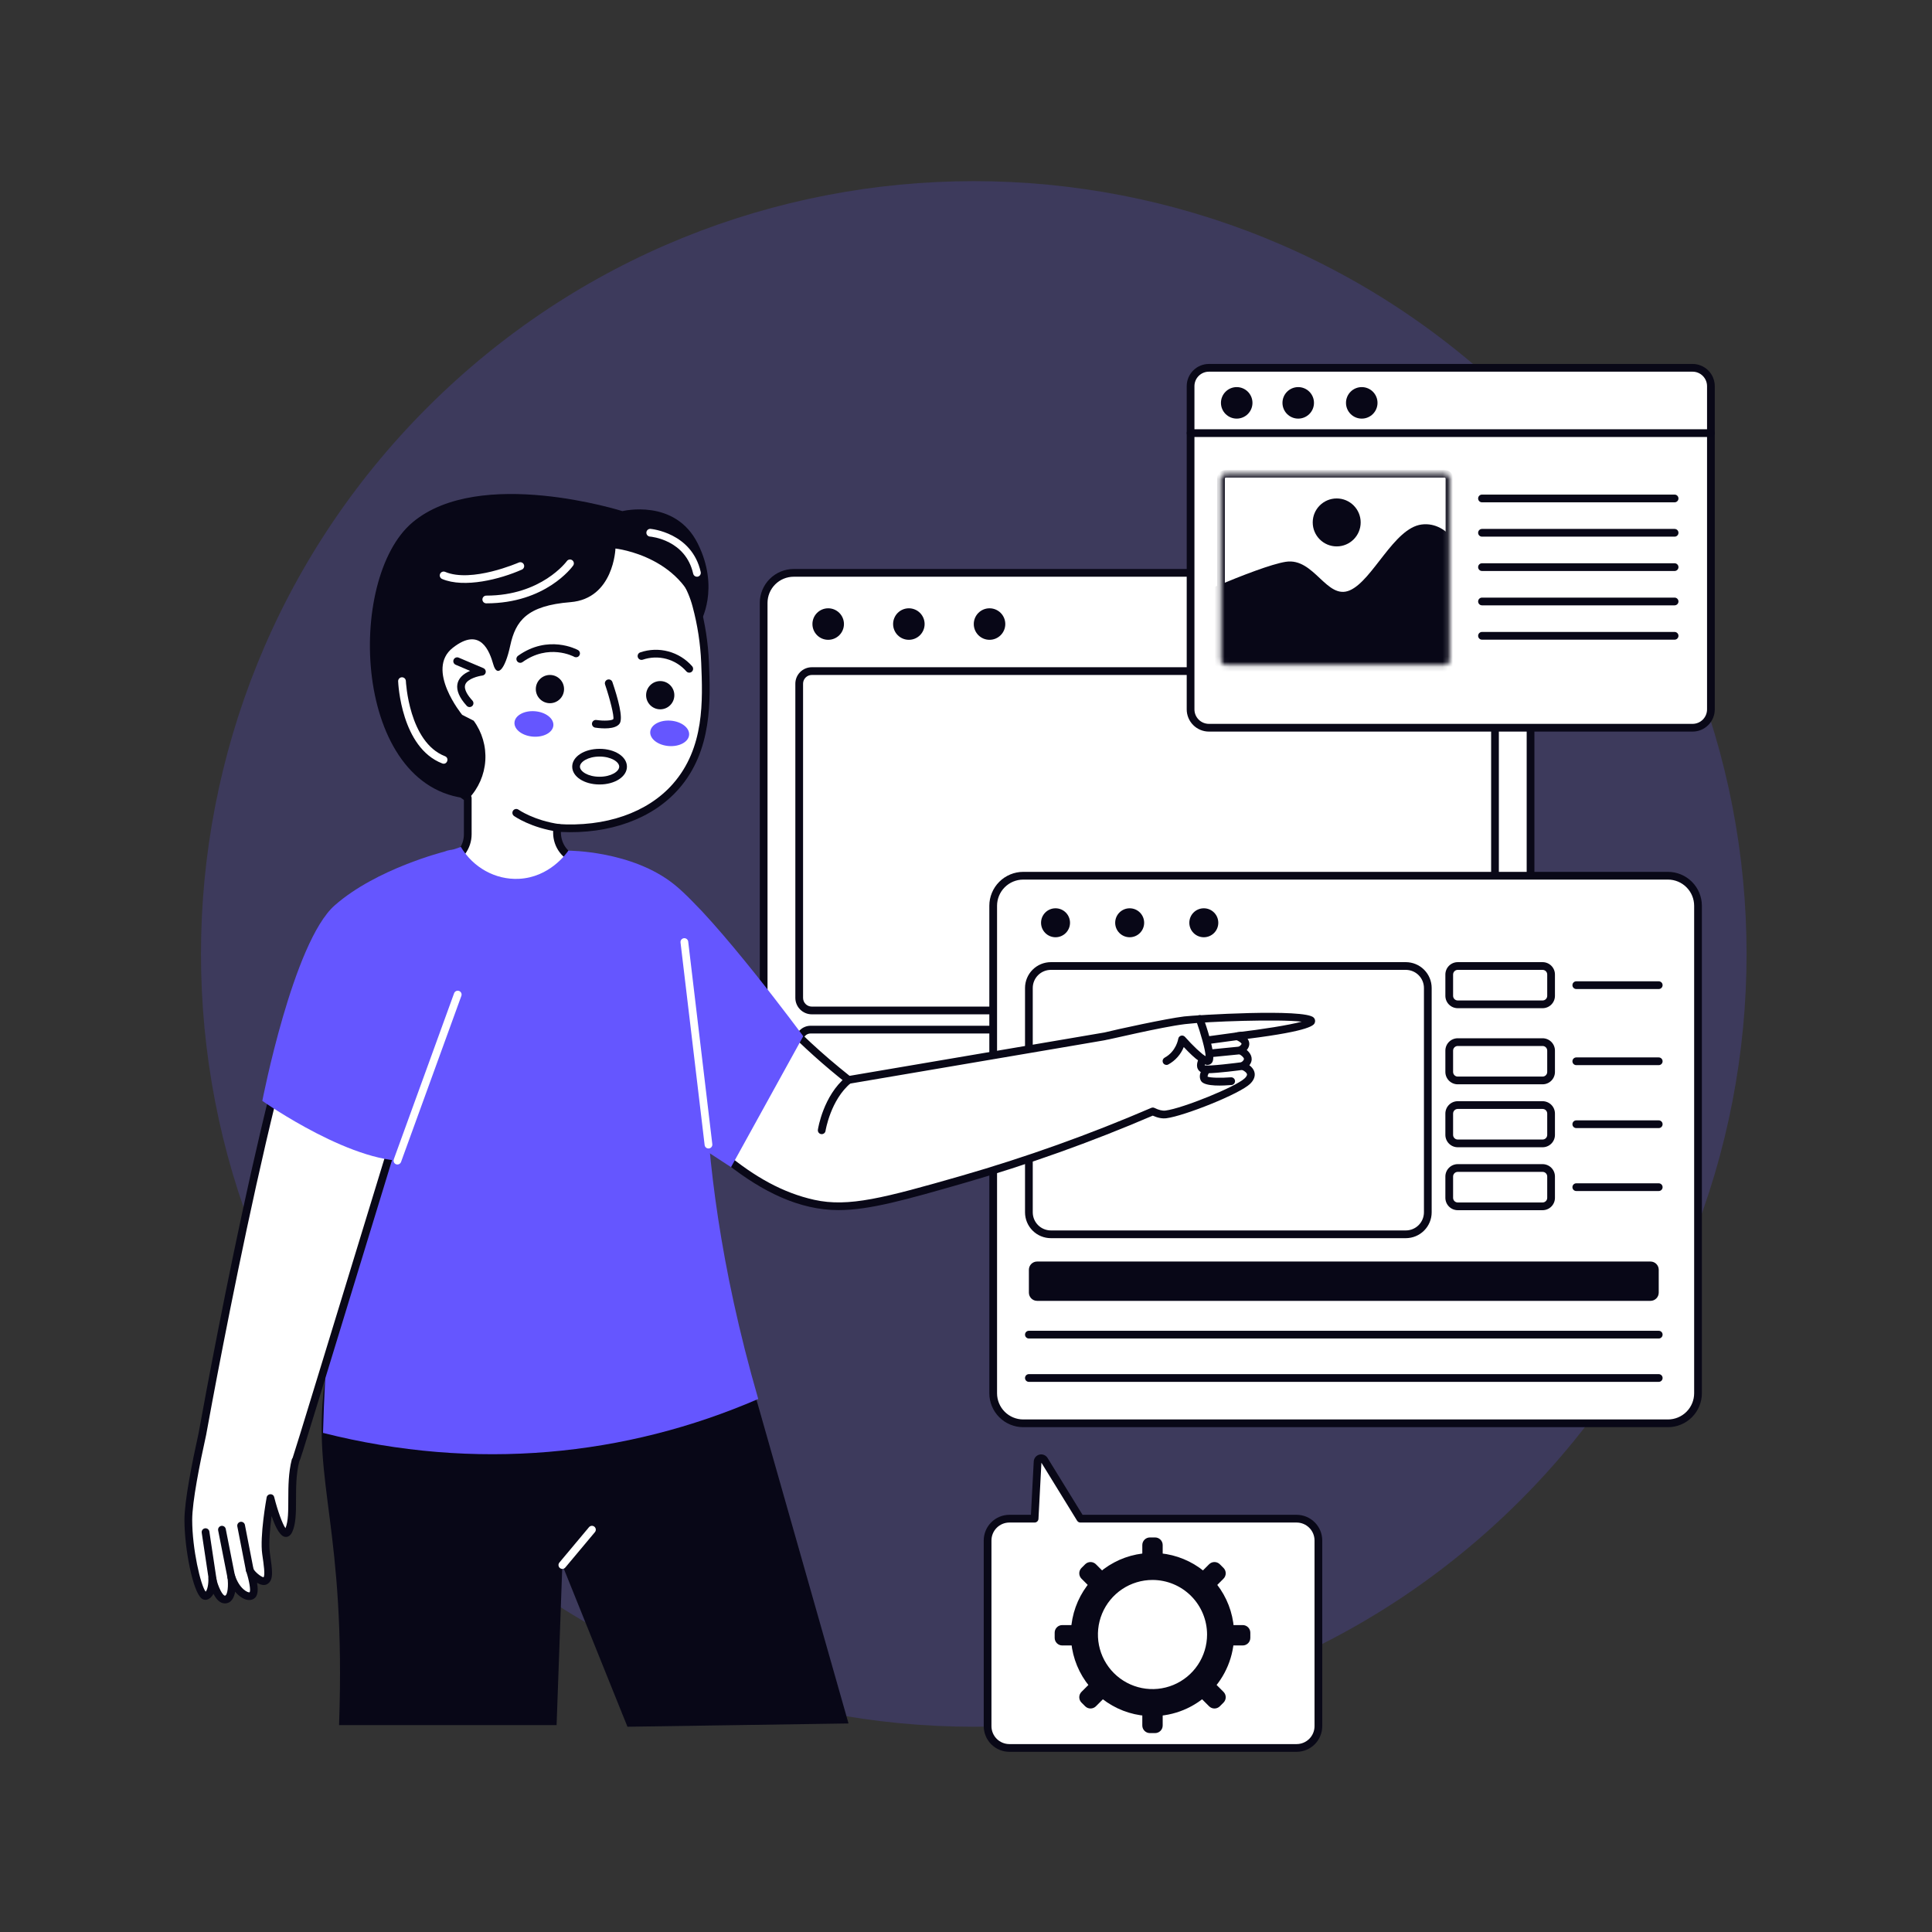 <svg width="381" height="381" viewBox="0 0 381 381" fill="none" xmlns="http://www.w3.org/2000/svg">
<rect x="0" y="0" width="381" height="381" fill="#333333" stroke="none"/>
<g clip-path="url(#clip0_947_3864)">
<path opacity="0.2" d="M299.797 295.886C359.313 236.37 359.313 139.876 299.797 80.36C240.281 20.844 143.787 20.844 84.271 80.36C24.755 139.876 24.755 236.37 84.271 295.886C143.787 355.402 240.281 355.402 299.797 295.886Z" fill="#6556FF"/>
<path d="M295.906 112.971H156.522C153.249 112.971 150.596 115.624 150.596 118.897V224.544C150.596 227.816 153.249 230.469 156.522 230.469H295.906C299.178 230.469 301.831 227.816 301.831 224.544V118.897C301.831 115.624 299.178 112.971 295.906 112.971Z" fill="white"/>
<path d="M295.906 231.231H156.521C154.748 231.229 153.048 230.524 151.795 229.27C150.541 228.016 149.836 226.317 149.834 224.544V118.896C149.836 117.123 150.541 115.424 151.795 114.17C153.048 112.916 154.748 112.211 156.521 112.209H295.906C297.679 112.211 299.378 112.916 300.632 114.17C301.886 115.424 302.591 117.123 302.593 118.896V224.544C302.591 226.317 301.886 228.017 300.632 229.27C299.378 230.524 297.679 231.229 295.906 231.231ZM156.521 113.733C155.152 113.735 153.84 114.279 152.872 115.247C151.904 116.215 151.359 117.528 151.358 118.896V224.544C151.359 225.913 151.904 227.225 152.872 228.193C153.84 229.161 155.152 229.706 156.521 229.707H295.906C297.275 229.706 298.587 229.161 299.555 228.193C300.523 227.225 301.068 225.913 301.069 224.544V118.896C301.068 117.528 300.523 116.215 299.555 115.247C298.587 114.279 297.275 113.735 295.906 113.733H156.521Z" fill="#090817"/>
<path d="M292.339 132.344H160.088C158.718 132.344 157.607 133.456 157.607 134.826V196.786C157.607 198.157 158.718 199.268 160.088 199.268H292.339C293.709 199.268 294.82 198.157 294.82 196.786V134.826C294.82 133.456 293.709 132.344 292.339 132.344Z" fill="white"/>
<path d="M292.339 200.03H160.088C159.228 200.029 158.404 199.687 157.796 199.079C157.188 198.471 156.846 197.647 156.845 196.787V134.826C156.846 133.966 157.188 133.142 157.796 132.534C158.404 131.926 159.228 131.584 160.088 131.583H292.339C293.199 131.584 294.023 131.926 294.631 132.534C295.239 133.142 295.581 133.966 295.582 134.826V196.787C295.581 197.647 295.239 198.471 294.631 199.079C294.023 199.687 293.199 200.029 292.339 200.03ZM160.088 133.107C159.632 133.107 159.195 133.289 158.873 133.611C158.551 133.933 158.369 134.37 158.369 134.826V196.787C158.369 197.242 158.551 197.68 158.873 198.002C159.195 198.324 159.632 198.506 160.088 198.506H292.339C292.795 198.506 293.232 198.324 293.554 198.002C293.876 197.68 294.058 197.242 294.058 196.787V134.826C294.058 134.37 293.876 133.933 293.554 133.611C293.232 133.289 292.795 133.107 292.339 133.107H160.088Z" fill="#090817"/>
<path d="M163.323 126.173C165.039 126.173 166.431 124.782 166.431 123.066C166.431 121.35 165.039 119.959 163.323 119.959C161.607 119.959 160.216 121.35 160.216 123.066C160.216 124.782 161.607 126.173 163.323 126.173Z" fill="#080717"/>
<path d="M179.232 126.173C180.948 126.173 182.339 124.782 182.339 123.066C182.339 121.35 180.948 119.959 179.232 119.959C177.516 119.959 176.125 121.35 176.125 123.066C176.125 124.782 177.516 126.173 179.232 126.173Z" fill="#080717"/>
<path d="M195.141 126.173C196.857 126.173 198.248 124.782 198.248 123.066C198.248 121.35 196.857 119.959 195.141 119.959C193.425 119.959 192.034 121.35 192.034 123.066C192.034 124.782 193.425 126.173 195.141 126.173Z" fill="#080717"/>
<path d="M292.576 203.046H159.851C158.611 203.046 157.607 204.051 157.607 205.29V223.478C157.607 224.717 158.611 225.722 159.851 225.722H292.576C293.816 225.722 294.82 224.717 294.82 223.478V205.29C294.82 204.051 293.816 203.046 292.576 203.046Z" fill="white"/>
<path d="M292.576 226.486H159.851C159.054 226.485 158.29 226.167 157.726 225.604C157.163 225.04 156.846 224.276 156.845 223.479V205.292C156.846 204.495 157.163 203.731 157.726 203.167C158.29 202.604 159.054 202.286 159.851 202.285H292.576C293.373 202.286 294.137 202.604 294.701 203.167C295.264 203.731 295.581 204.495 295.582 205.292V223.479C295.581 224.276 295.264 225.04 294.701 225.604C294.137 226.167 293.373 226.485 292.576 226.486ZM159.851 203.808C159.458 203.809 159.081 203.965 158.803 204.243C158.525 204.521 158.369 204.898 158.369 205.291V223.478C158.369 223.871 158.525 224.248 158.803 224.526C159.081 224.804 159.458 224.96 159.851 224.961H292.576C292.969 224.96 293.346 224.804 293.624 224.526C293.902 224.248 294.058 223.871 294.058 223.478V205.291C294.058 204.898 293.902 204.521 293.624 204.243C293.346 203.965 292.969 203.809 292.576 203.808H159.851Z" fill="#090817"/>
<path d="M333.786 72.535H238.402C236.406 72.535 234.788 74.154 234.788 76.15V139.896C234.788 141.892 236.406 143.511 238.402 143.511H333.786C335.782 143.511 337.4 141.892 337.4 139.896V76.15C337.4 74.154 335.782 72.535 333.786 72.535Z" fill="white"/>
<path d="M333.786 144.273H238.402C237.242 144.271 236.13 143.81 235.309 142.989C234.489 142.169 234.027 141.057 234.026 139.896V76.15C234.027 74.989 234.489 73.877 235.309 73.056C236.13 72.236 237.242 71.775 238.402 71.773H333.786C334.946 71.775 336.058 72.236 336.879 73.056C337.699 73.877 338.161 74.989 338.162 76.15V139.896C338.161 141.057 337.699 142.169 336.879 142.989C336.058 143.81 334.946 144.271 333.786 144.273ZM238.402 73.297C237.646 73.298 236.921 73.599 236.386 74.133C235.852 74.668 235.551 75.393 235.55 76.15V139.896C235.551 140.653 235.852 141.378 236.386 141.912C236.921 142.447 237.646 142.748 238.402 142.749H333.786C334.542 142.748 335.267 142.447 335.802 141.912C336.336 141.378 336.637 140.653 336.638 139.896V76.15C336.637 75.393 336.336 74.668 335.802 74.133C335.267 73.599 334.542 73.298 333.786 73.297H238.402Z" fill="#090817"/>
<path d="M243.886 82.553C245.602 82.553 246.993 81.162 246.993 79.446C246.993 77.73 245.602 76.338 243.886 76.338C242.17 76.338 240.778 77.73 240.778 79.446C240.778 81.162 242.17 82.553 243.886 82.553Z" fill="#080717"/>
<path d="M256.016 82.553C257.732 82.553 259.123 81.162 259.123 79.446C259.123 77.73 257.732 76.338 256.016 76.338C254.3 76.338 252.909 77.73 252.909 79.446C252.909 81.162 254.3 82.553 256.016 82.553Z" fill="#080717"/>
<path d="M268.544 82.553C270.26 82.553 271.652 81.162 271.652 79.446C271.652 77.73 270.26 76.338 268.544 76.338C266.828 76.338 265.437 77.73 265.437 79.446C265.437 81.162 266.828 82.553 268.544 82.553Z" fill="#080717"/>
<path d="M337.4 86.174H234.788C234.586 86.174 234.392 86.094 234.249 85.951C234.106 85.808 234.026 85.614 234.026 85.412C234.026 85.21 234.106 85.016 234.249 84.873C234.392 84.73 234.586 84.65 234.788 84.65H337.4C337.602 84.65 337.796 84.73 337.939 84.873C338.082 85.016 338.162 85.21 338.162 85.412C338.162 85.614 338.082 85.808 337.939 85.951C337.796 86.094 337.602 86.174 337.4 86.174Z" fill="#080717"/>
<mask id="mask0_947_3864" style="mask-type:luminance" maskUnits="userSpaceOnUse" x="240" y="93" width="46" height="39">
<path d="M284.877 93.432H241.744C241.211 93.432 240.778 93.864 240.778 94.397V130.159C240.778 130.692 241.211 131.125 241.744 131.125H284.877C285.41 131.125 285.842 130.692 285.842 130.159V94.397C285.842 93.864 285.41 93.432 284.877 93.432Z" fill="white"/>
</mask>
<g mask="url(#mask0_947_3864)">
<path d="M284.877 93.432H241.744C241.211 93.432 240.778 93.864 240.778 94.397V130.159C240.778 130.692 241.211 131.125 241.744 131.125H284.877C285.41 131.125 285.842 130.692 285.842 130.159V94.397C285.842 93.864 285.41 93.432 284.877 93.432Z" fill="white"/>
<path d="M284.877 131.886H241.744C241.286 131.886 240.847 131.704 240.523 131.38C240.199 131.056 240.017 130.617 240.017 130.159V94.397C240.017 93.939 240.199 93.5 240.523 93.177C240.847 92.853 241.286 92.671 241.744 92.67H284.877C285.335 92.671 285.774 92.853 286.098 93.177C286.422 93.5 286.604 93.939 286.605 94.397V130.159C286.604 130.617 286.422 131.056 286.098 131.38C285.774 131.704 285.335 131.886 284.877 131.886ZM241.744 94.194C241.718 94.194 241.691 94.199 241.666 94.21C241.642 94.22 241.619 94.235 241.6 94.254C241.582 94.272 241.567 94.295 241.556 94.32C241.546 94.344 241.541 94.371 241.541 94.397V130.159C241.541 130.186 241.546 130.212 241.556 130.237C241.567 130.262 241.582 130.284 241.6 130.303C241.619 130.322 241.642 130.337 241.666 130.347C241.691 130.357 241.718 130.363 241.744 130.362H284.877C284.931 130.362 284.983 130.341 285.021 130.303C285.059 130.265 285.081 130.213 285.081 130.159V94.397C285.081 94.344 285.059 94.292 285.021 94.254C284.983 94.216 284.931 94.194 284.877 94.194H241.744Z" fill="#090817"/>
<path d="M230.448 119.72C230.448 119.72 247.959 111.664 253.563 110.789C259.166 109.913 261.618 118.385 266.171 116.425C270.724 114.466 274.869 104.134 280.356 103.433C285.842 102.732 288.761 109.562 288.761 109.562V134.779H234.826L230.448 119.72Z" fill="#080717"/>
</g>
<path d="M263.603 107.753C266.214 107.753 268.331 105.636 268.331 103.025C268.331 100.414 266.214 98.297 263.603 98.297C260.992 98.297 258.875 100.414 258.875 103.025C258.875 105.636 260.992 107.753 263.603 107.753Z" fill="#080717"/>
<path d="M330.239 99.06H292.257C292.055 99.06 291.861 98.98 291.718 98.837C291.575 98.694 291.495 98.5 291.495 98.298C291.495 98.096 291.575 97.902 291.718 97.759C291.861 97.616 292.055 97.536 292.257 97.536H330.239C330.441 97.536 330.635 97.616 330.778 97.759C330.921 97.902 331.001 98.096 331.001 98.298C331.001 98.5 330.921 98.694 330.778 98.837C330.635 98.98 330.441 99.06 330.239 99.06ZM330.239 105.831H292.257C292.055 105.831 291.861 105.751 291.718 105.608C291.575 105.465 291.495 105.271 291.495 105.069C291.495 104.867 291.575 104.673 291.718 104.53C291.861 104.387 292.055 104.307 292.257 104.307H330.239C330.441 104.307 330.635 104.387 330.778 104.53C330.921 104.673 331.001 104.867 331.001 105.069C331.001 105.271 330.921 105.465 330.778 105.608C330.635 105.751 330.441 105.831 330.239 105.831ZM330.239 112.603H292.257C292.055 112.603 291.861 112.523 291.718 112.38C291.575 112.237 291.495 112.043 291.495 111.841C291.495 111.639 291.575 111.445 291.718 111.302C291.861 111.16 292.055 111.079 292.257 111.079H330.239C330.441 111.079 330.635 111.16 330.778 111.302C330.921 111.445 331.001 111.639 331.001 111.841C331.001 112.043 330.921 112.237 330.778 112.38C330.635 112.523 330.441 112.603 330.239 112.603ZM330.239 119.375H292.257C292.055 119.375 291.861 119.295 291.718 119.152C291.575 119.009 291.495 118.815 291.495 118.613C291.495 118.411 291.575 118.217 291.718 118.074C291.861 117.931 292.055 117.851 292.257 117.851H330.239C330.441 117.851 330.635 117.931 330.778 118.074C330.921 118.217 331.001 118.411 331.001 118.613C331.001 118.815 330.921 119.009 330.778 119.152C330.635 119.295 330.441 119.375 330.239 119.375ZM330.239 126.147H292.257C292.055 126.147 291.861 126.067 291.718 125.924C291.575 125.781 291.495 125.588 291.495 125.385C291.495 125.183 291.575 124.99 291.718 124.847C291.861 124.704 292.055 124.623 292.257 124.623H330.239C330.441 124.623 330.635 124.704 330.778 124.847C330.921 124.99 331.001 125.183 331.001 125.385C331.001 125.588 330.921 125.781 330.778 125.924C330.635 126.067 330.441 126.147 330.239 126.147Z" fill="#080717"/>
<path d="M328.931 172.697H201.788C198.515 172.697 195.862 175.35 195.862 178.623V274.759C195.862 278.032 198.515 280.685 201.788 280.685H328.931C332.204 280.685 334.857 278.032 334.857 274.759V178.623C334.857 175.35 332.204 172.697 328.931 172.697Z" fill="white"/>
<path d="M328.931 281.447H201.788C200.015 281.445 198.315 280.739 197.061 279.486C195.807 278.232 195.102 276.532 195.1 274.759V178.623C195.102 176.85 195.807 175.15 197.061 173.896C198.315 172.643 200.014 171.937 201.788 171.935H328.931C330.704 171.937 332.404 172.643 333.658 173.896C334.911 175.15 335.617 176.85 335.619 178.623V274.759C335.616 276.532 334.911 278.232 333.658 279.486C332.404 280.739 330.704 281.445 328.931 281.447ZM201.788 173.459C200.419 173.461 199.106 174.005 198.138 174.973C197.17 175.941 196.625 177.254 196.624 178.623V274.759C196.625 276.128 197.17 277.441 198.138 278.409C199.106 279.377 200.419 279.921 201.788 279.923H328.931C330.3 279.921 331.612 279.377 332.58 278.409C333.548 277.441 334.093 276.128 334.095 274.759V178.623C334.093 177.254 333.548 175.942 332.58 174.974C331.612 174.005 330.3 173.461 328.931 173.459H201.788Z" fill="#090817"/>
<path d="M277.237 190.502H207.235C204.842 190.502 202.902 192.442 202.902 194.835V239.077C202.902 241.47 204.842 243.41 207.235 243.41H277.237C279.631 243.41 281.571 241.47 281.571 239.077V194.835C281.571 192.442 279.631 190.502 277.237 190.502Z" fill="white"/>
<path d="M277.238 244.173H207.235C205.884 244.171 204.589 243.634 203.634 242.679C202.678 241.723 202.141 240.428 202.14 239.077V194.835C202.141 193.485 202.678 192.189 203.634 191.234C204.589 190.279 205.884 189.742 207.235 189.74H277.237C278.588 189.742 279.883 190.279 280.839 191.234C281.794 192.189 282.331 193.485 282.333 194.835V239.077C282.331 240.428 281.794 241.723 280.839 242.678C279.883 243.634 278.588 244.171 277.238 244.173ZM207.235 191.264C206.288 191.265 205.38 191.642 204.711 192.311C204.041 192.981 203.665 193.889 203.664 194.835V239.077C203.665 240.024 204.041 240.932 204.711 241.601C205.38 242.271 206.288 242.647 207.235 242.649H277.238C278.184 242.647 279.092 242.271 279.762 241.601C280.431 240.932 280.808 240.024 280.809 239.077V194.835C280.808 193.889 280.431 192.981 279.762 192.311C279.092 191.642 278.184 191.265 277.238 191.264H207.235Z" fill="#090817"/>
<path d="M208.156 184.83C209.733 184.83 211.012 183.552 211.012 181.975C211.012 180.397 209.733 179.119 208.156 179.119C206.579 179.119 205.3 180.397 205.3 181.975C205.3 183.552 206.579 184.83 208.156 184.83Z" fill="#080717"/>
<path d="M222.777 184.83C224.354 184.83 225.633 183.552 225.633 181.975C225.633 180.397 224.354 179.119 222.777 179.119C221.2 179.119 219.921 180.397 219.921 181.975C219.921 183.552 221.2 184.83 222.777 184.83Z" fill="#080717"/>
<path d="M237.398 184.83C238.975 184.83 240.254 183.552 240.254 181.975C240.254 180.397 238.975 179.119 237.398 179.119C235.821 179.119 234.542 180.397 234.542 181.975C234.542 183.552 235.821 184.83 237.398 184.83Z" fill="#080717"/>
<path d="M304.207 190.502H287.471C286.546 190.502 285.797 191.252 285.797 192.177V196.385C285.797 197.309 286.546 198.059 287.471 198.059H304.207C305.132 198.059 305.881 197.309 305.881 196.385V192.177C305.881 191.252 305.132 190.502 304.207 190.502Z" fill="white"/>
<path d="M304.207 198.821H287.471C286.825 198.82 286.206 198.563 285.749 198.107C285.292 197.65 285.035 197.031 285.034 196.385V192.176C285.035 191.53 285.292 190.911 285.749 190.454C286.206 189.998 286.825 189.741 287.471 189.74H304.207C304.853 189.741 305.472 189.997 305.929 190.454C306.386 190.911 306.643 191.53 306.643 192.176V196.384C306.643 197.03 306.386 197.65 305.929 198.107C305.473 198.564 304.853 198.82 304.207 198.821ZM287.471 191.264C287.229 191.264 286.997 191.36 286.826 191.532C286.655 191.703 286.559 191.935 286.558 192.176V196.385C286.559 196.627 286.655 196.859 286.826 197.03C286.997 197.201 287.229 197.297 287.471 197.297H304.207C304.449 197.297 304.681 197.2 304.852 197.029C305.023 196.858 305.119 196.627 305.119 196.385V192.176C305.119 191.934 305.023 191.703 304.852 191.531C304.681 191.36 304.449 191.264 304.207 191.264L287.471 191.264Z" fill="#090817"/>
<path d="M304.207 205.512H287.471C286.546 205.512 285.797 206.262 285.797 207.187V211.395C285.797 212.319 286.546 213.069 287.471 213.069H304.207C305.132 213.069 305.881 212.319 305.881 211.395V207.187C305.881 206.262 305.132 205.512 304.207 205.512Z" fill="white"/>
<path d="M304.207 213.831H287.471C286.825 213.831 286.206 213.574 285.749 213.117C285.292 212.66 285.035 212.041 285.034 211.395V207.187C285.035 206.541 285.292 205.922 285.749 205.465C286.206 205.008 286.825 204.751 287.471 204.75H304.207C304.853 204.751 305.472 205.008 305.929 205.465C306.386 205.921 306.643 206.541 306.643 207.187V211.395C306.643 212.041 306.386 212.66 305.929 213.117C305.472 213.574 304.853 213.831 304.207 213.831ZM287.471 206.274C287.229 206.275 286.997 206.371 286.826 206.542C286.655 206.713 286.559 206.945 286.558 207.187V211.395C286.559 211.637 286.655 211.869 286.826 212.04C286.997 212.211 287.229 212.307 287.471 212.307H304.207C304.449 212.307 304.681 212.21 304.852 212.039C305.023 211.868 305.119 211.637 305.119 211.395V207.187C305.119 206.945 305.023 206.713 304.852 206.542C304.681 206.371 304.449 206.275 304.207 206.274H287.471Z" fill="#090817"/>
<path d="M327.11 195.042H310.853C310.651 195.042 310.457 194.962 310.314 194.819C310.171 194.676 310.091 194.482 310.091 194.28C310.091 194.078 310.171 193.884 310.314 193.741C310.457 193.599 310.651 193.518 310.853 193.518H327.11C327.312 193.518 327.506 193.599 327.649 193.741C327.792 193.884 327.872 194.078 327.872 194.28C327.872 194.482 327.792 194.676 327.649 194.819C327.506 194.962 327.312 195.042 327.11 195.042ZM327.11 210.052H310.853C310.651 210.052 310.457 209.972 310.314 209.829C310.171 209.686 310.091 209.492 310.091 209.29C310.091 209.088 310.171 208.894 310.314 208.752C310.457 208.609 310.651 208.528 310.853 208.528H327.11C327.312 208.528 327.506 208.609 327.649 208.752C327.792 208.894 327.872 209.088 327.872 209.29C327.872 209.492 327.792 209.686 327.649 209.829C327.506 209.972 327.312 210.052 327.11 210.052Z" fill="#080717"/>
<path d="M304.207 217.925H287.471C286.546 217.925 285.797 218.675 285.797 219.599V223.808C285.797 224.732 286.546 225.482 287.471 225.482H304.207C305.132 225.482 305.881 224.732 305.881 223.808V219.599C305.881 218.675 305.132 217.925 304.207 217.925Z" fill="white"/>
<path d="M304.207 226.244H287.471C286.825 226.243 286.206 225.986 285.749 225.53C285.292 225.073 285.035 224.454 285.034 223.808V219.6C285.035 218.954 285.292 218.334 285.749 217.878C286.206 217.421 286.825 217.164 287.471 217.163H304.207C304.853 217.164 305.472 217.421 305.929 217.878C306.386 218.334 306.643 218.954 306.643 219.6V223.808C306.643 224.454 306.386 225.073 305.929 225.53C305.472 225.987 304.853 226.244 304.207 226.244ZM287.471 218.687C287.229 218.688 286.997 218.784 286.826 218.955C286.655 219.126 286.559 219.358 286.558 219.6V223.808C286.559 224.05 286.655 224.282 286.826 224.453C286.997 224.624 287.229 224.72 287.471 224.72H304.207C304.449 224.72 304.681 224.624 304.852 224.453C305.023 224.282 305.119 224.05 305.119 223.808V219.6C305.119 219.358 305.023 219.126 304.852 218.955C304.681 218.784 304.449 218.688 304.207 218.687H287.471Z" fill="#090817"/>
<path d="M327.11 222.466H310.853C310.651 222.466 310.457 222.386 310.314 222.243C310.171 222.1 310.091 221.906 310.091 221.704C310.091 221.502 310.171 221.308 310.314 221.165C310.457 221.022 310.651 220.942 310.853 220.942H327.11C327.312 220.942 327.506 221.022 327.649 221.165C327.792 221.308 327.872 221.502 327.872 221.704C327.872 221.906 327.792 222.1 327.649 222.243C327.506 222.386 327.312 222.466 327.11 222.466Z" fill="#080717"/>
<path d="M304.207 230.338H287.471C286.546 230.338 285.797 231.088 285.797 232.013V236.221C285.797 237.146 286.546 237.895 287.471 237.895H304.207C305.132 237.895 305.881 237.146 305.881 236.221V232.013C305.881 231.088 305.132 230.338 304.207 230.338Z" fill="white"/>
<path d="M304.207 238.657H287.471C286.825 238.656 286.206 238.399 285.749 237.942C285.292 237.485 285.035 236.866 285.034 236.22V232.012C285.035 231.366 285.292 230.747 285.749 230.29C286.206 229.833 286.825 229.576 287.471 229.575H304.207C304.853 229.576 305.472 229.833 305.929 230.29C306.386 230.746 306.643 231.366 306.643 232.012V236.22C306.643 236.866 306.386 237.486 305.929 237.943C305.473 238.399 304.853 238.656 304.207 238.657ZM287.471 231.1C287.229 231.101 286.997 231.197 286.826 231.368C286.655 231.539 286.559 231.771 286.558 232.012V236.22C286.559 236.462 286.655 236.694 286.826 236.865C286.997 237.036 287.229 237.132 287.471 237.132H304.207C304.449 237.132 304.681 237.036 304.852 236.865C305.023 236.694 305.119 236.462 305.119 236.22V232.012C305.119 231.77 305.023 231.538 304.852 231.367C304.681 231.196 304.449 231.1 304.207 231.099L287.471 231.1Z" fill="#090817"/>
<path d="M327.11 234.878H310.853C310.651 234.878 310.457 234.798 310.314 234.655C310.171 234.512 310.091 234.318 310.091 234.116C310.091 233.914 310.171 233.72 310.314 233.577C310.457 233.435 310.651 233.354 310.853 233.354H327.11C327.312 233.354 327.506 233.435 327.649 233.577C327.792 233.72 327.872 233.914 327.872 234.116C327.872 234.318 327.792 234.512 327.649 234.655C327.506 234.798 327.312 234.878 327.11 234.878Z" fill="#080717"/>
<path d="M325.486 248.78H204.525C203.629 248.78 202.902 249.507 202.902 250.403V254.912C202.902 255.809 203.629 256.535 204.525 256.535H325.486C326.383 256.535 327.11 255.809 327.11 254.912V250.403C327.11 249.507 326.383 248.78 325.486 248.78Z" fill="#080717"/>
<path d="M327.11 263.96H202.902C202.699 263.96 202.506 263.879 202.363 263.736C202.22 263.593 202.14 263.4 202.14 263.198C202.14 262.995 202.22 262.802 202.363 262.659C202.506 262.516 202.699 262.436 202.902 262.436H327.11C327.312 262.436 327.506 262.516 327.649 262.659C327.792 262.802 327.872 262.995 327.872 263.198C327.872 263.4 327.792 263.593 327.649 263.736C327.506 263.879 327.312 263.96 327.11 263.96ZM327.11 272.51H202.902C202.699 272.51 202.506 272.43 202.363 272.287C202.22 272.144 202.14 271.95 202.14 271.748C202.14 271.546 202.22 271.352 202.363 271.21C202.506 271.067 202.699 270.986 202.902 270.986H327.11C327.312 270.986 327.506 271.067 327.649 271.21C327.792 271.352 327.872 271.546 327.872 271.748C327.872 271.95 327.792 272.144 327.649 272.287C327.506 272.43 327.312 272.51 327.11 272.51Z" fill="#080717"/>
<path d="M199.057 344.705H255.696C256.261 344.705 256.82 344.594 257.341 344.378C257.862 344.162 258.336 343.846 258.735 343.447C259.134 343.048 259.451 342.574 259.667 342.053C259.883 341.531 259.994 340.972 259.994 340.408V303.786C259.994 302.647 259.541 301.554 258.735 300.748C257.929 299.942 256.836 299.489 255.696 299.489H213.058L205.933 287.911C205.854 287.782 205.735 287.682 205.595 287.625C205.455 287.569 205.3 287.558 205.154 287.595C205.007 287.633 204.877 287.716 204.781 287.833C204.685 287.95 204.629 288.094 204.621 288.245L204.029 299.489H199.057C197.917 299.489 196.824 299.942 196.018 300.748C195.212 301.554 194.759 302.647 194.759 303.786V340.408C194.759 340.972 194.871 341.531 195.086 342.053C195.302 342.574 195.619 343.048 196.018 343.447C196.417 343.846 196.891 344.162 197.412 344.378C197.934 344.594 198.493 344.705 199.057 344.705Z" fill="white"/>
<path d="M255.696 345.467H199.057C197.716 345.466 196.43 344.932 195.481 343.984C194.532 343.035 193.999 341.749 193.997 340.408V303.787C193.999 302.445 194.532 301.159 195.481 300.211C196.43 299.262 197.716 298.729 199.057 298.727H203.305L203.859 288.205C203.876 287.892 203.993 287.593 204.192 287.35C204.391 287.108 204.662 286.936 204.966 286.859C205.269 286.781 205.59 286.803 205.881 286.921C206.171 287.038 206.417 287.245 206.581 287.512L213.482 298.727H255.696C257.037 298.729 258.323 299.262 259.272 300.211C260.22 301.159 260.754 302.445 260.755 303.787V340.408C260.754 341.749 260.22 343.035 259.272 343.984C258.323 344.932 257.038 345.466 255.696 345.467ZM199.057 300.251C198.12 300.252 197.221 300.625 196.558 301.288C195.895 301.951 195.522 302.849 195.521 303.787V340.408C195.522 341.345 195.895 342.244 196.558 342.907C197.221 343.57 198.12 343.942 199.057 343.943H255.696C256.634 343.942 257.532 343.569 258.195 342.907C258.858 342.244 259.231 341.345 259.232 340.408V303.787C259.231 302.849 258.858 301.951 258.195 301.288C257.532 300.625 256.634 300.252 255.696 300.251H213.058C212.927 300.251 212.8 300.218 212.686 300.155C212.572 300.091 212.477 300 212.409 299.889L205.372 288.455L204.79 299.53C204.779 299.725 204.695 299.908 204.553 300.043C204.412 300.177 204.224 300.252 204.029 300.252L199.057 300.251Z" fill="#090817"/>
<path d="M227.278 338.431C224.095 338.432 220.983 337.488 218.336 335.719C215.689 333.95 213.626 331.437 212.407 328.496C211.189 325.554 210.87 322.318 211.491 319.196C212.112 316.074 213.645 313.206 215.896 310.954C218.147 308.703 221.015 307.17 224.138 306.549C227.26 305.928 230.496 306.247 233.437 307.465C236.378 308.683 238.892 310.746 240.661 313.393C242.43 316.04 243.374 319.152 243.374 322.336C243.369 326.603 241.672 330.694 238.654 333.712C235.637 336.729 231.546 338.427 227.278 338.431ZM227.278 311.574C225.15 311.574 223.069 312.205 221.299 313.387C219.529 314.57 218.15 316.251 217.335 318.217C216.521 320.184 216.308 322.347 216.723 324.435C217.138 326.523 218.163 328.44 219.668 329.945C221.173 331.45 223.091 332.475 225.178 332.891C227.266 333.306 229.43 333.093 231.396 332.278C233.363 331.464 235.043 330.084 236.226 328.315C237.408 326.545 238.04 324.464 238.04 322.336C238.036 319.483 236.901 316.747 234.884 314.73C232.867 312.712 230.131 311.577 227.278 311.574Z" fill="#080717"/>
<path d="M227.787 334.893H226.77C225.94 334.893 225.268 335.565 225.268 336.394V340.273C225.268 341.102 225.94 341.775 226.77 341.775H227.787C228.617 341.775 229.289 341.102 229.289 340.273V336.394C229.289 335.565 228.617 334.893 227.787 334.893Z" fill="#080717"/>
<path d="M227.787 303.192H226.77C225.94 303.192 225.268 303.864 225.268 304.693V308.573C225.268 309.402 225.94 310.074 226.77 310.074H227.787C228.617 310.074 229.289 309.402 229.289 308.573V304.693C229.289 303.864 228.617 303.192 227.787 303.192Z" fill="#080717"/>
<path d="M214.869 322.992V321.974C214.869 321.145 214.197 320.473 213.368 320.473H209.489C208.66 320.473 207.987 321.145 207.987 321.974V322.992C207.987 323.821 208.66 324.494 209.489 324.494H213.368C214.197 324.494 214.869 323.821 214.869 322.992Z" fill="#080717"/>
<path d="M246.57 322.992V321.974C246.57 321.145 245.898 320.473 245.068 320.473H241.189C240.36 320.473 239.688 321.145 239.688 321.974V322.992C239.688 323.821 240.36 324.493 241.189 324.493H245.068C245.898 324.493 246.57 323.821 246.57 322.992Z" fill="#080717"/>
<path d="M218.864 331.618L218.144 330.898C217.558 330.312 216.607 330.312 216.021 330.898L213.278 333.641C212.691 334.227 212.691 335.178 213.278 335.764L213.997 336.484C214.584 337.07 215.534 337.07 216.121 336.484L218.864 333.741C219.45 333.155 219.45 332.204 218.864 331.618Z" fill="#080717"/>
<path d="M241.279 309.202L240.559 308.482C239.973 307.896 239.023 307.896 238.436 308.482L235.693 311.225C235.107 311.812 235.107 312.762 235.693 313.349L236.413 314.068C236.999 314.655 237.95 314.655 238.536 314.068L241.279 311.325C241.865 310.739 241.865 309.788 241.279 309.202Z" fill="#080717"/>
<path d="M218.144 314.068L218.863 313.349C219.45 312.762 219.45 311.812 218.863 311.226L216.12 308.482C215.534 307.896 214.583 307.896 213.997 308.482L213.277 309.202C212.691 309.788 212.691 310.739 213.277 311.325L216.021 314.068C216.607 314.655 217.557 314.655 218.144 314.068Z" fill="#080717"/>
<path d="M240.56 336.484L241.279 335.765C241.866 335.178 241.866 334.228 241.279 333.642L238.536 330.898C237.95 330.312 236.999 330.312 236.413 330.898L235.693 331.618C235.107 332.204 235.107 333.155 235.693 333.741L238.437 336.484C239.023 337.071 239.973 337.071 240.56 336.484Z" fill="#080717"/>
<path d="M258.521 201.206C257.334 199.911 238.018 200.666 233.593 201.206C229.168 201.746 218.002 204.345 218.002 204.345C218.078 204.345 217.695 204.398 167.334 212.969C156.503 204.405 149.499 196.21 145.104 190.307C140.026 183.487 137.669 178.704 131.506 174.551C123.962 169.469 115.614 168.633 109.844 168.696C105.023 175.245 103.96 180.778 104.714 185.26C106.335 194.901 114.793 198.927 115.535 199.268C117.818 202.229 121.384 206.647 126.111 211.674C138.188 224.517 147.593 234.519 160.427 237.358C167.507 238.924 175.028 236.84 189.78 232.609C202.572 228.93 215.117 224.444 227.341 219.177C228.23 219.615 229.119 219.87 229.924 219.768C233.323 219.336 244.061 215.073 246.002 213.185C247.944 211.297 245.085 210.217 245.085 210.217C247.567 208.545 244.599 207.142 244.599 207.142C247.19 205.469 243.952 204.345 243.952 204.345C243.952 204.345 259.709 202.502 258.521 201.206Z" fill="white"/>
<path d="M165.354 238.638C149.679 238.638 136.343 223.667 125.557 212.197C121.861 208.266 118.325 204.123 115.045 199.879C113.493 199.127 105.554 194.845 103.963 185.387C103.056 179.992 104.828 174.225 109.231 168.245C109.301 168.149 109.392 168.072 109.497 168.018C109.602 167.964 109.719 167.936 109.837 167.934C118.465 167.841 125.898 169.853 131.933 173.92C136.773 177.182 139.315 180.811 142.533 185.407C149.324 195.111 156.465 203.358 167.542 212.161C191.909 208.014 204.499 205.875 210.995 204.77C216.206 203.884 217.559 203.654 217.803 203.61C220.362 202.97 229.995 200.878 233.502 200.45C235.499 200.205 257.376 198.828 259.084 200.691C259.207 200.82 259.292 200.981 259.328 201.156C259.364 201.331 259.35 201.512 259.288 201.679C259.122 202.126 258.695 203.276 246.029 204.861C246.495 205.507 246.516 206.321 245.87 207.065C246.871 207.909 247.191 209.046 246.38 210.073C247.678 211.042 247.852 212.45 246.535 213.73C244.467 215.741 233.509 220.08 230.02 220.523C229.213 220.625 228.33 220.459 227.328 220.011C215.172 225.229 202.702 229.681 189.99 233.341C178.804 236.55 171.523 238.637 165.354 238.638ZM110.234 169.455C106.248 174.98 104.644 180.253 105.465 185.133C106.999 194.257 114.952 198.161 115.854 198.576C116.471 198.859 118.813 202.801 126.666 211.152C138.578 223.82 147.987 233.825 160.592 236.614C167.344 238.108 174.354 236.24 189.57 231.877C202.33 228.203 214.845 223.727 227.041 218.477C227.142 218.433 227.252 218.412 227.362 218.415C227.472 218.418 227.58 218.445 227.679 218.493C228.526 218.911 229.249 219.084 229.828 219.011C233.248 218.577 243.775 214.289 245.472 212.638C245.66 212.455 245.968 212.109 245.911 211.837C245.832 211.457 245.16 211.059 244.817 210.93C244.687 210.88 244.572 210.796 244.486 210.686C244.4 210.576 244.346 210.444 244.33 210.305C244.313 210.166 244.336 210.026 244.394 209.899C244.452 209.772 244.544 209.663 244.66 209.585C245.083 209.299 245.327 209.014 245.313 208.818C245.29 208.492 244.683 208.026 244.273 207.829C244.151 207.77 244.046 207.68 243.971 207.568C243.895 207.456 243.85 207.325 243.842 207.19C243.833 207.055 243.86 206.92 243.921 206.799C243.982 206.678 244.074 206.575 244.187 206.501C244.752 206.137 244.848 205.896 244.843 205.851C244.819 205.652 244.243 205.255 243.702 205.064C243.54 205.007 243.402 204.896 243.311 204.75C243.219 204.605 243.18 204.433 243.199 204.262C243.218 204.091 243.294 203.931 243.415 203.809C243.535 203.687 243.694 203.609 243.865 203.588C248.837 203.006 254.246 202.151 256.695 201.478C252.168 200.958 238.228 201.409 233.686 201.962C228.877 202.549 218.188 205.142 218.171 205.066C217.774 205.178 220.969 204.614 167.462 213.72C167.357 213.738 167.249 213.734 167.145 213.708C167.042 213.682 166.945 213.634 166.862 213.567C158.168 206.694 150.642 199.022 144.493 190.764C139.455 183.997 137.097 179.239 131.082 175.185C124.871 171 117.693 169.455 110.234 169.455Z" fill="#090817"/>
<path d="M69.56 252.176C66.722 258.884 64.834 265.955 63.952 273.185C61.575 292.953 68.234 301.203 66.866 340.199H109.762C110.139 329.678 110.517 319.156 110.895 308.634C115.176 319.263 119.456 329.893 123.737 340.522L167.334 339.874C158.989 310.522 150.643 281.17 142.298 251.818L69.56 252.176Z" fill="#080717"/>
<path d="M128.992 181.736C126.856 175.803 121.086 171.761 113.953 169.666C112.772 169.325 111.733 168.611 110.992 167.63C110.251 166.649 109.849 165.455 109.844 164.226V163.258C118.242 163.837 127.396 161.757 133.257 155.106C139.742 147.746 139.345 138.027 139.043 130.648C138.887 126.859 138.309 123.1 137.322 119.438C136.376 115.863 134.438 112.63 131.73 110.111C129.023 107.592 125.658 105.891 122.025 105.205C115.725 101.62 108.331 100.465 101.238 101.957C76.228 107.188 67.607 140.628 92.246 157.357V164.525C92.254 165.732 91.877 166.911 91.17 167.889C90.462 168.868 89.461 169.595 88.312 169.966C85.405 170.846 82.632 172.121 80.073 173.757C64.86 183.675 69.931 259.291 69.931 259.291L141.542 260.721C141.542 260.721 134.361 196.65 128.992 181.736Z" fill="white"/>
<path d="M141.541 261.483C140.478 261.483 148.838 261.63 69.913 260.053C69.723 260.049 69.541 259.974 69.403 259.843C69.265 259.711 69.181 259.533 69.169 259.343C68.961 256.236 64.246 183.166 79.656 173.118C82.274 171.444 85.111 170.138 88.085 169.238C89.077 168.912 89.94 168.28 90.55 167.434C91.16 166.587 91.487 165.569 91.483 164.525V157.758C80.162 149.907 74.891 137.769 77.372 125.214C81.424 104.713 104.254 94.348 122.292 104.479C126.043 105.206 129.513 106.977 132.302 109.588C135.092 112.199 137.087 115.545 138.059 119.24C139.059 122.956 139.645 126.772 139.805 130.617C140.106 137.961 140.517 148.021 133.829 155.609C128.661 161.475 120.233 164.533 110.607 164.067C110.607 166.561 112.128 168.335 114.169 168.934C122.12 171.271 127.639 175.725 129.71 181.477C135.048 196.306 142.007 258.017 142.3 260.637C142.312 260.743 142.302 260.851 142.269 260.954C142.236 261.056 142.182 261.15 142.111 261.23C142.039 261.31 141.951 261.374 141.853 261.418C141.755 261.461 141.649 261.484 141.541 261.483ZM70.646 258.543L140.686 259.942C139.805 252.248 133.215 195.717 128.274 181.994C126.372 176.71 121.21 172.591 113.738 170.396C112.395 170.016 111.214 169.207 110.373 168.093C109.533 166.979 109.079 165.621 109.081 164.226V163.258C109.081 163.154 109.103 163.051 109.144 162.955C109.186 162.859 109.247 162.773 109.323 162.701C109.4 162.63 109.49 162.575 109.588 162.54C109.687 162.505 109.791 162.491 109.896 162.498C119.381 163.148 127.687 160.273 132.684 154.602C138.968 147.471 138.587 138.162 138.281 130.679C138.126 126.947 137.557 123.243 136.586 119.636C135.682 116.197 133.82 113.086 131.217 110.663C128.614 108.241 125.377 106.608 121.882 105.953C121.332 105.848 113.179 100.238 101.394 102.702C77.117 107.781 68.521 140.327 92.673 156.726C92.776 156.796 92.86 156.89 92.918 157C92.977 157.11 93.007 157.232 93.007 157.357V164.525C93.007 167.338 91.17 169.875 88.539 170.693C85.698 171.551 82.989 172.797 80.488 174.394C66.582 183.461 70.191 250.912 70.647 258.543H70.646Z" fill="#090817"/>
<path d="M112.082 167.753C116.991 169.08 123.836 171.756 129.348 177.681C139.035 188.091 138.668 202.151 139.06 213.293C139.587 228.253 141.838 249.271 149.528 275.883C123.491 287.172 93.783 290.194 63.702 282.573C64.062 268.581 65.228 256.614 66.053 247.195C67.694 228.46 70.265 207.633 73.988 199.268C81.434 182.537 82.001 170.073 82.001 170.073L90.884 167.018C93.309 171.095 97.713 173.528 102.316 173.31C108.366 173.024 111.708 168.301 112.082 167.753Z" fill="#6556FF"/>
<path d="M112.082 167.753C112.082 167.753 124.654 167.726 132.99 174.443C141.327 181.161 158.404 204.349 158.404 204.349L144.159 230.168L135.244 224.34C115.163 175.361 120.643 188.759 112.082 167.753Z" fill="#6556FF"/>
<path d="M78.432 173.773C73.677 175.501 68.777 178.276 65.201 182.729C56.31 193.797 42.134 270.508 39.903 282.817C38.64 288.513 37.138 296.06 37.138 299.723C37.138 306.039 39.204 315.118 40.598 314.723C41.992 314.329 41.847 311.269 41.847 311.269C41.847 311.269 42.857 315.759 44.539 315.414C46.221 315.069 45.596 310.825 45.596 310.825C46.606 314.083 49.056 315.414 49.825 314.476C50.594 313.539 49.248 309.592 49.248 309.592C49.537 310.48 51.603 312.232 52.357 311.713C53.11 311.195 52.973 309.863 52.468 306.384C51.964 302.905 53.334 295.43 53.334 295.43C53.334 295.43 55.641 304.608 56.938 301.796C58.283 298.88 56.956 293.215 58.274 288.026C58.43 288.055 56.876 292.941 89.833 185.237C92.055 177.977 85.343 171.261 78.432 173.773Z" fill="white"/>
<path d="M44.337 316.198C43.354 316.198 42.619 315.327 42.094 314.303C41.612 315.263 40.611 315.871 39.77 315.234C38.022 313.913 36.375 305.375 36.375 299.723C36.375 295.992 37.889 288.381 39.159 282.652C41.839 267.859 55.69 193.353 64.606 182.252C67.815 178.255 72.379 175.162 78.172 173.057C85.714 170.31 92.953 177.644 90.561 185.46C58.988 288.641 59.545 287.036 59.007 288.235C57.729 293.299 59.07 298.991 57.63 302.115C57.206 303.033 56.594 303.115 56.269 303.088C55.37 303.004 54.463 301.62 53.561 298.962C53.247 301.348 52.955 304.431 53.222 306.275C53.729 309.767 53.984 311.52 52.788 312.341C52.154 312.775 51.355 312.525 50.698 312.14C50.883 313.264 50.893 314.376 50.414 314.959C50.028 315.431 49.413 315.624 48.727 315.49C48.011 315.349 47.142 314.815 46.372 313.893C46.164 315.113 45.573 316.198 44.337 316.198ZM41.848 310.508C42.021 310.508 42.189 310.566 42.324 310.674C42.459 310.782 42.553 310.933 42.591 311.101C43.011 312.964 43.921 314.737 44.386 314.668C44.876 314.567 45.102 312.719 44.843 310.936C44.815 310.746 44.86 310.553 44.969 310.395C45.077 310.237 45.241 310.125 45.428 310.083C45.616 310.04 45.812 310.07 45.978 310.166C46.144 310.262 46.268 310.417 46.325 310.6C47.18 313.358 48.965 314.176 49.236 313.995C49.47 313.608 49.139 311.638 48.536 309.86C48.472 309.669 48.486 309.459 48.576 309.278C48.666 309.097 48.824 308.959 49.015 308.895C49.207 308.83 49.416 308.845 49.597 308.935C49.778 309.025 49.916 309.183 49.981 309.374C50.176 309.91 51.476 310.992 51.971 311.044C52.316 310.63 52.011 308.53 51.715 306.494C51.199 302.931 52.528 295.602 52.585 295.292C52.727 294.52 53.865 294.414 54.074 295.244C54.761 297.977 55.708 300.553 56.295 301.367C57.438 298.67 56.23 292.985 57.537 287.838C57.567 287.72 57.625 287.61 57.706 287.519C58.34 285.682 62.909 270.622 89.106 185.014C91.132 178.392 85.047 172.18 78.694 174.489C73.168 176.498 68.828 179.43 65.797 183.206C56.928 194.249 42.295 273.906 40.655 282.954C39.396 288.637 37.902 296.13 37.902 299.723C37.902 305.426 39.559 312.64 40.557 313.885C40.921 313.514 41.134 312.319 41.088 311.304C41.084 311.201 41.1 311.099 41.136 311.002C41.172 310.906 41.227 310.818 41.298 310.744C41.369 310.669 41.455 310.61 41.549 310.569C41.644 310.529 41.745 310.508 41.848 310.508Z" fill="#090817"/>
<path d="M87.601 167.958C87.601 167.958 74.204 171.314 66.003 178.544C57.801 185.774 51.731 217.097 51.731 217.097C51.731 217.097 70.432 230.289 81.599 228.831C81.599 228.831 85.564 219.402 89.509 209.002C94.759 195.162 98.082 190.459 97.298 183.346C97.137 181.885 95.536 177.974 92.334 170.153C92.15 169.705 91.313 167.72 90.067 167.562C89.225 167.497 88.38 167.633 87.601 167.958Z" fill="#6556FF"/>
<path d="M91.137 140.966C91.137 140.966 83.824 132.029 89.298 127.745C94.771 123.461 96.556 128.478 97.288 131.045C98.021 133.612 99.567 132.212 100.621 127.318C101.675 122.425 103.925 119.435 112.486 118.749C121.047 118.062 121.369 108.172 121.369 108.172C121.369 108.172 135.614 109.71 138.097 122.756C138.097 122.756 142.059 116.075 137.583 107.152C133.106 98.23 122.745 100.798 122.745 100.798C122.745 100.798 94.595 91.886 81.357 103.011C68.119 114.136 69.582 155.577 92.431 157.484C94.366 155.445 95.525 152.792 95.705 149.986C95.885 147.181 95.075 144.401 93.415 142.132L91.137 140.966Z" fill="#080717"/>
<path d="M102.595 130.714C102.433 130.714 102.276 130.663 102.145 130.568C102.015 130.473 101.918 130.339 101.868 130.185C101.819 130.032 101.82 129.866 101.87 129.713C101.921 129.56 102.019 129.426 102.151 129.332C108.108 125.069 113.733 128.057 113.971 128.188C114.148 128.285 114.279 128.448 114.336 128.642C114.393 128.836 114.37 129.044 114.273 129.221C113.924 129.861 113.165 129.526 113.241 129.526C113.038 129.416 108.197 126.879 103.038 130.572C102.909 130.665 102.754 130.714 102.595 130.714Z" fill="#080717"/>
<path d="M108.449 138.675C109.987 138.675 111.233 137.428 111.233 135.891C111.233 134.353 109.987 133.106 108.449 133.106C106.911 133.106 105.664 134.353 105.664 135.891C105.664 137.428 106.911 138.675 108.449 138.675Z" fill="#080717"/>
<path d="M135.925 132.654C135.816 132.654 135.709 132.631 135.61 132.586C135.511 132.541 135.423 132.476 135.352 132.395C134.308 131.201 132.933 130.345 131.402 129.936C129.871 129.526 128.252 129.582 126.752 130.095C126.561 130.16 126.351 130.146 126.17 130.057C125.989 129.967 125.85 129.81 125.785 129.618C125.721 129.427 125.734 129.217 125.824 129.036C125.913 128.855 126.071 128.716 126.263 128.652C128.048 128.043 129.973 127.977 131.795 128.465C133.618 128.952 135.254 129.969 136.497 131.388C136.594 131.498 136.657 131.634 136.679 131.779C136.7 131.924 136.68 132.072 136.619 132.206C136.559 132.339 136.461 132.452 136.338 132.532C136.215 132.611 136.071 132.654 135.925 132.654Z" fill="#080717"/>
<path d="M130.199 139.881C131.737 139.881 132.983 138.634 132.983 137.096C132.983 135.559 131.737 134.312 130.199 134.312C128.661 134.312 127.415 135.559 127.415 137.096C127.415 138.634 128.661 139.881 130.199 139.881Z" fill="#080717"/>
<path d="M117.382 143.493C117.184 143.462 117.006 143.353 116.887 143.192C116.769 143.03 116.719 142.828 116.748 142.63C116.777 142.431 116.883 142.253 117.044 142.132C117.204 142.011 117.405 141.959 117.604 141.986C119.071 142.202 120.697 142.119 120.949 141.814C121.142 141.224 120.276 137.792 119.324 134.993C119.259 134.801 119.272 134.592 119.361 134.411C119.451 134.229 119.608 134.091 119.8 134.026C119.991 133.961 120.2 133.974 120.382 134.063C120.563 134.153 120.701 134.31 120.767 134.502C121.842 137.662 122.959 141.652 122.176 142.717C121.336 143.863 118.79 143.702 117.382 143.493Z" fill="#080717"/>
<path d="M135.9 144.919C136.008 143.536 134.379 142.281 132.261 142.116C130.143 141.95 128.338 142.937 128.23 144.319C128.122 145.702 129.751 146.957 131.869 147.123C133.987 147.288 135.792 146.302 135.9 144.919Z" fill="#6556FF"/>
<path d="M109.128 143.064C109.236 141.682 107.607 140.426 105.489 140.26C103.371 140.094 101.566 141.081 101.458 142.463C101.35 143.846 102.979 145.101 105.097 145.267C107.215 145.433 109.02 144.447 109.128 143.064Z" fill="#6556FF"/>
<path d="M110.147 164.038C104.69 163.261 101.479 160.995 101.346 160.899C101.188 160.779 101.083 160.602 101.054 160.406C101.025 160.21 101.073 160.01 101.188 159.849C101.304 159.688 101.477 159.578 101.673 159.543C101.868 159.508 102.069 159.55 102.233 159.661C102.263 159.682 105.298 161.809 110.362 162.53C110.562 162.559 110.743 162.665 110.864 162.827C110.985 162.989 111.038 163.192 111.009 163.392C110.981 163.592 110.874 163.773 110.712 163.894C110.55 164.016 110.347 164.068 110.147 164.039L110.147 164.038ZM118.239 154.702C115.213 154.702 112.843 153.159 112.843 151.188C112.843 149.217 115.213 147.674 118.239 147.674C121.265 147.674 123.635 149.217 123.635 151.188C123.635 153.158 121.265 154.702 118.239 154.702ZM118.239 149.198C115.957 149.198 114.367 150.246 114.367 151.188C114.367 152.13 115.957 153.178 118.239 153.178C120.521 153.178 122.111 152.129 122.111 151.188C122.111 150.247 120.521 149.198 118.239 149.198Z" fill="#080717"/>
<path d="M139.714 226.485C139.528 226.485 139.348 226.417 139.209 226.293C139.069 226.169 138.98 225.998 138.958 225.813L134.203 185.866C134.179 185.665 134.236 185.463 134.361 185.304C134.486 185.145 134.669 185.043 134.87 185.019C135.071 184.995 135.273 185.052 135.431 185.177C135.59 185.302 135.693 185.485 135.717 185.685L140.472 225.633C140.485 225.74 140.475 225.849 140.442 225.952C140.41 226.054 140.356 226.149 140.285 226.23C140.213 226.31 140.125 226.375 140.027 226.419C139.929 226.463 139.822 226.486 139.714 226.485ZM78.372 229.648C78.249 229.648 78.129 229.618 78.02 229.562C77.911 229.505 77.818 229.423 77.747 229.323C77.677 229.223 77.632 229.107 77.616 228.985C77.6 228.864 77.614 228.74 77.655 228.625L89.55 195.874C89.584 195.78 89.636 195.694 89.704 195.62C89.772 195.546 89.853 195.486 89.944 195.444C90.034 195.402 90.133 195.378 90.233 195.373C90.333 195.369 90.433 195.384 90.526 195.419C90.621 195.453 90.707 195.505 90.781 195.573C90.855 195.64 90.914 195.722 90.957 195.812C90.999 195.903 91.023 196.001 91.027 196.101C91.032 196.201 91.016 196.301 90.982 196.395L79.088 229.146C79.035 229.293 78.937 229.42 78.809 229.51C78.681 229.6 78.528 229.648 78.372 229.648ZM110.894 309.397C110.75 309.396 110.608 309.355 110.485 309.277C110.363 309.199 110.266 309.088 110.205 308.957C110.143 308.826 110.121 308.68 110.139 308.536C110.158 308.392 110.218 308.257 110.311 308.146L116.138 301.185C116.201 301.106 116.28 301.04 116.369 300.991C116.458 300.942 116.556 300.912 116.657 300.902C116.759 300.891 116.861 300.901 116.958 300.931C117.055 300.961 117.145 301.01 117.223 301.075C117.301 301.141 117.365 301.221 117.412 301.311C117.458 301.401 117.486 301.5 117.494 301.602C117.502 301.703 117.489 301.805 117.457 301.901C117.425 301.998 117.373 302.087 117.306 302.163L111.479 309.124C111.407 309.209 111.318 309.278 111.217 309.325C111.116 309.372 111.006 309.397 110.894 309.397ZM95.895 118.982C95.692 118.982 95.499 118.902 95.356 118.759C95.213 118.616 95.133 118.422 95.133 118.22C95.133 118.018 95.213 117.824 95.356 117.681C95.499 117.538 95.692 117.458 95.895 117.458C106.772 117.458 111.737 110.723 111.786 110.655C111.903 110.49 112.081 110.379 112.28 110.346C112.48 110.312 112.684 110.36 112.849 110.477C113.013 110.594 113.124 110.772 113.158 110.972C113.191 111.171 113.144 111.376 113.026 111.54C112.81 111.844 107.592 118.982 95.895 118.982ZM87.181 114.174C86.997 114.094 86.853 113.944 86.779 113.758C86.705 113.572 86.707 113.364 86.785 113.18C86.863 112.995 87.011 112.849 87.196 112.772C87.381 112.696 87.589 112.695 87.775 112.771C93.013 114.988 102.193 110.981 102.286 110.941C102.378 110.898 102.477 110.874 102.578 110.87C102.68 110.865 102.781 110.882 102.876 110.917C102.971 110.953 103.058 111.007 103.132 111.076C103.205 111.146 103.265 111.23 103.306 111.322C103.347 111.415 103.369 111.515 103.371 111.617C103.373 111.718 103.354 111.819 103.317 111.913C103.279 112.007 103.223 112.093 103.152 112.165C103.081 112.238 102.996 112.295 102.903 112.334C98.646 114.224 91.573 116.034 87.181 114.174ZM87.202 150.55C79.135 147.419 78.536 134.875 78.515 134.342C78.511 134.142 78.585 133.949 78.722 133.804C78.859 133.658 79.047 133.572 79.246 133.564C79.446 133.556 79.64 133.627 79.788 133.76C79.936 133.894 80.026 134.081 80.038 134.28C80.043 134.401 80.619 146.36 87.753 149.129C88.678 149.488 88.159 150.919 87.202 150.55ZM137.441 113.733C137.268 113.733 137.1 113.674 136.965 113.566C136.83 113.458 136.736 113.307 136.698 113.138C135.206 106.472 128.456 105.838 128.17 105.815C127.968 105.798 127.781 105.703 127.65 105.549C127.519 105.395 127.454 105.196 127.47 104.994C127.487 104.793 127.582 104.606 127.736 104.475C127.89 104.344 128.089 104.279 128.291 104.295C128.372 104.302 136.444 105.028 138.185 112.804C138.21 112.916 138.21 113.032 138.184 113.143C138.158 113.254 138.108 113.359 138.036 113.448C137.965 113.537 137.874 113.609 137.771 113.658C137.668 113.708 137.555 113.733 137.441 113.733Z" fill="white"/>
<path d="M92.606 139.438C92.501 139.438 92.396 139.416 92.299 139.374C92.203 139.332 92.116 139.269 92.045 139.192C89.062 135.949 89.868 133.49 92.705 132.303L89.878 131.101C89.783 131.063 89.697 131.007 89.624 130.936C89.551 130.865 89.494 130.78 89.454 130.686C89.415 130.592 89.395 130.492 89.395 130.39C89.395 130.288 89.416 130.187 89.456 130.094C89.496 130 89.554 129.915 89.627 129.844C89.7 129.774 89.787 129.718 89.881 129.681C89.976 129.644 90.078 129.627 90.179 129.63C90.281 129.633 90.381 129.656 90.474 129.699L95.335 131.764C95.489 131.83 95.617 131.945 95.7 132.091C95.782 132.237 95.814 132.407 95.791 132.573C95.767 132.739 95.689 132.893 95.57 133.01C95.45 133.127 95.294 133.202 95.128 133.222C94.389 133.312 92.184 133.832 91.756 134.995C91.402 135.958 92.327 137.247 93.167 138.16C93.267 138.269 93.333 138.405 93.357 138.551C93.381 138.697 93.362 138.846 93.302 138.982C93.243 139.117 93.146 139.232 93.022 139.313C92.898 139.394 92.754 139.437 92.606 139.438ZM230.033 210.011C229.863 210.012 229.699 209.955 229.565 209.851C229.431 209.747 229.336 209.602 229.294 209.438C229.252 209.274 229.266 209.1 229.334 208.945C229.402 208.79 229.519 208.662 229.668 208.58C231.976 207.324 232.35 204.893 232.354 204.868C232.375 204.724 232.436 204.589 232.531 204.479C232.626 204.369 232.75 204.288 232.889 204.247C233.029 204.205 233.177 204.204 233.317 204.244C233.456 204.284 233.582 204.363 233.678 204.471C235.237 206.231 236.929 207.813 237.762 208.322C237.706 207.042 236.812 203.858 235.868 201.205C235.834 201.111 235.819 201.011 235.824 200.911C235.829 200.811 235.854 200.713 235.897 200.623C235.983 200.44 236.139 200.3 236.329 200.232C236.52 200.164 236.729 200.174 236.912 200.261C237.094 200.347 237.235 200.503 237.303 200.693C237.875 202.299 239.7 207.661 239.172 209.244C239.115 209.43 239.009 209.598 238.865 209.728C238.721 209.859 238.544 209.949 238.353 209.987C237.445 210.174 235.793 208.997 233.447 206.483C232.856 207.945 231.779 209.159 230.396 209.918C230.285 209.979 230.16 210.012 230.033 210.011Z" fill="#080717"/>
<path d="M238.514 205.861C238.321 205.862 238.134 205.788 237.993 205.656C237.851 205.524 237.765 205.344 237.752 205.15C237.739 204.957 237.8 204.767 237.923 204.617C238.045 204.467 238.22 204.369 238.412 204.344L244.562 203.503C244.661 203.49 244.762 203.496 244.859 203.521C244.955 203.547 245.046 203.591 245.126 203.651C245.206 203.712 245.273 203.788 245.323 203.874C245.374 203.961 245.407 204.056 245.42 204.155C245.434 204.255 245.428 204.355 245.402 204.452C245.377 204.549 245.332 204.64 245.272 204.72C245.211 204.799 245.136 204.866 245.049 204.917C244.963 204.967 244.867 205 244.768 205.014C240.49 205.599 238.6 205.861 238.514 205.861ZM238.853 208.47C238.658 208.47 238.47 208.394 238.329 208.259C238.188 208.124 238.103 207.94 238.094 207.745C238.084 207.55 238.15 207.359 238.278 207.211C238.405 207.063 238.585 206.97 238.779 206.95L244.525 206.383C244.625 206.372 244.727 206.381 244.823 206.41C244.92 206.438 245.01 206.485 245.088 206.549C245.166 206.612 245.231 206.691 245.279 206.779C245.326 206.868 245.356 206.965 245.366 207.066C245.376 207.166 245.366 207.267 245.336 207.363C245.307 207.46 245.258 207.549 245.194 207.627C245.13 207.704 245.051 207.768 244.962 207.815C244.873 207.862 244.775 207.891 244.675 207.899C238.132 208.545 238.938 208.47 238.853 208.47Z" fill="#080717"/>
<path d="M238.103 211.646C237.293 211.646 236.575 211.531 236.213 210.798C235.759 209.881 236.426 208.699 236.564 208.471C236.67 208.301 236.838 208.18 237.033 208.133C237.228 208.087 237.433 208.119 237.605 208.222C237.776 208.326 237.9 208.493 237.949 208.687C237.998 208.881 237.969 209.087 237.867 209.26C237.712 209.511 237.613 209.794 237.577 210.087C238.341 210.313 244.031 209.59 244.984 209.461C245.083 209.447 245.184 209.454 245.281 209.479C245.378 209.505 245.469 209.549 245.548 209.61C245.628 209.671 245.695 209.746 245.745 209.833C245.795 209.919 245.828 210.015 245.841 210.114C245.855 210.213 245.849 210.314 245.823 210.411C245.797 210.508 245.753 210.598 245.692 210.678C245.632 210.758 245.556 210.825 245.469 210.875C245.383 210.925 245.287 210.958 245.188 210.971C244.629 211.047 240.133 211.646 238.103 211.646Z" fill="#080717"/>
<path d="M236.842 213.156C236.137 211.913 237.282 210.537 237.415 210.384C237.547 210.231 237.735 210.137 237.936 210.123C238.138 210.108 238.337 210.174 238.49 210.306C238.643 210.439 238.737 210.626 238.751 210.828C238.766 211.029 238.7 211.228 238.568 211.381C238.354 211.632 238.113 212.086 238.143 212.326C238.684 212.547 240.748 212.608 242.733 212.452C242.935 212.436 243.134 212.501 243.288 212.633C243.442 212.764 243.537 212.951 243.552 213.153C243.568 213.354 243.503 213.553 243.372 213.707C243.241 213.861 243.054 213.956 242.852 213.972C241.446 214.081 237.526 214.362 236.842 213.156ZM162.047 223.659C161.937 223.659 161.829 223.635 161.729 223.59C161.629 223.544 161.54 223.477 161.469 223.394C161.397 223.311 161.344 223.213 161.314 223.107C161.283 223.002 161.276 222.891 161.293 222.783C161.334 222.51 162.36 216.085 166.849 212.381C166.926 212.318 167.015 212.27 167.111 212.241C167.206 212.211 167.307 212.201 167.407 212.211C167.506 212.22 167.603 212.249 167.691 212.296C167.78 212.343 167.858 212.407 167.922 212.484C167.985 212.562 168.033 212.651 168.062 212.746C168.092 212.842 168.102 212.942 168.092 213.042C168.083 213.142 168.054 213.238 168.007 213.327C167.96 213.415 167.896 213.493 167.818 213.557C163.785 216.885 162.808 222.952 162.799 223.013C162.772 223.193 162.681 223.356 162.543 223.475C162.405 223.593 162.229 223.659 162.047 223.659ZM41.985 312.567C41.802 312.566 41.626 312.501 41.488 312.382C41.35 312.263 41.259 312.098 41.232 311.918L39.782 302.273C39.765 302.173 39.768 302.071 39.791 301.972C39.814 301.874 39.857 301.781 39.916 301.699C39.976 301.617 40.051 301.548 40.137 301.495C40.224 301.443 40.32 301.408 40.42 301.393C40.52 301.378 40.622 301.383 40.72 301.408C40.818 301.432 40.91 301.477 40.991 301.537C41.072 301.598 41.14 301.675 41.191 301.762C41.242 301.85 41.275 301.946 41.289 302.047L42.739 311.691C42.755 311.8 42.748 311.911 42.718 312.016C42.687 312.121 42.634 312.219 42.563 312.302C42.491 312.385 42.402 312.452 42.303 312.498C42.203 312.543 42.094 312.567 41.985 312.567ZM45.63 311.87C45.454 311.87 45.283 311.809 45.147 311.696C45.011 311.584 44.918 311.428 44.883 311.255L43.025 301.821C43.004 301.722 43.003 301.62 43.021 301.521C43.04 301.422 43.078 301.327 43.134 301.243C43.19 301.158 43.261 301.086 43.346 301.03C43.429 300.973 43.524 300.934 43.623 300.915C43.722 300.895 43.824 300.895 43.923 300.916C44.022 300.936 44.116 300.976 44.2 301.033C44.283 301.09 44.354 301.163 44.409 301.247C44.464 301.332 44.502 301.427 44.52 301.527L46.379 310.961C46.4 311.071 46.397 311.185 46.37 311.294C46.342 311.404 46.291 311.505 46.219 311.592C46.148 311.679 46.058 311.749 45.956 311.797C45.854 311.845 45.743 311.87 45.63 311.87ZM49.248 310.354C49.071 310.353 48.9 310.292 48.764 310.179C48.627 310.067 48.535 309.911 48.501 309.737L46.801 301.011C46.763 300.812 46.804 300.607 46.917 300.439C47.03 300.272 47.205 300.156 47.403 300.117C47.602 300.078 47.807 300.12 47.975 300.233C48.143 300.346 48.259 300.521 48.297 300.719L49.996 309.446C50.018 309.556 50.015 309.67 49.987 309.779C49.96 309.888 49.908 309.99 49.837 310.076C49.765 310.163 49.675 310.233 49.573 310.281C49.471 310.329 49.36 310.354 49.248 310.354Z" fill="#080717"/>
</g>
<defs>
<clipPath id="clip0_947_3864">
<rect width="381" height="381" fill="white"/>
</clipPath>
</defs>
</svg>
